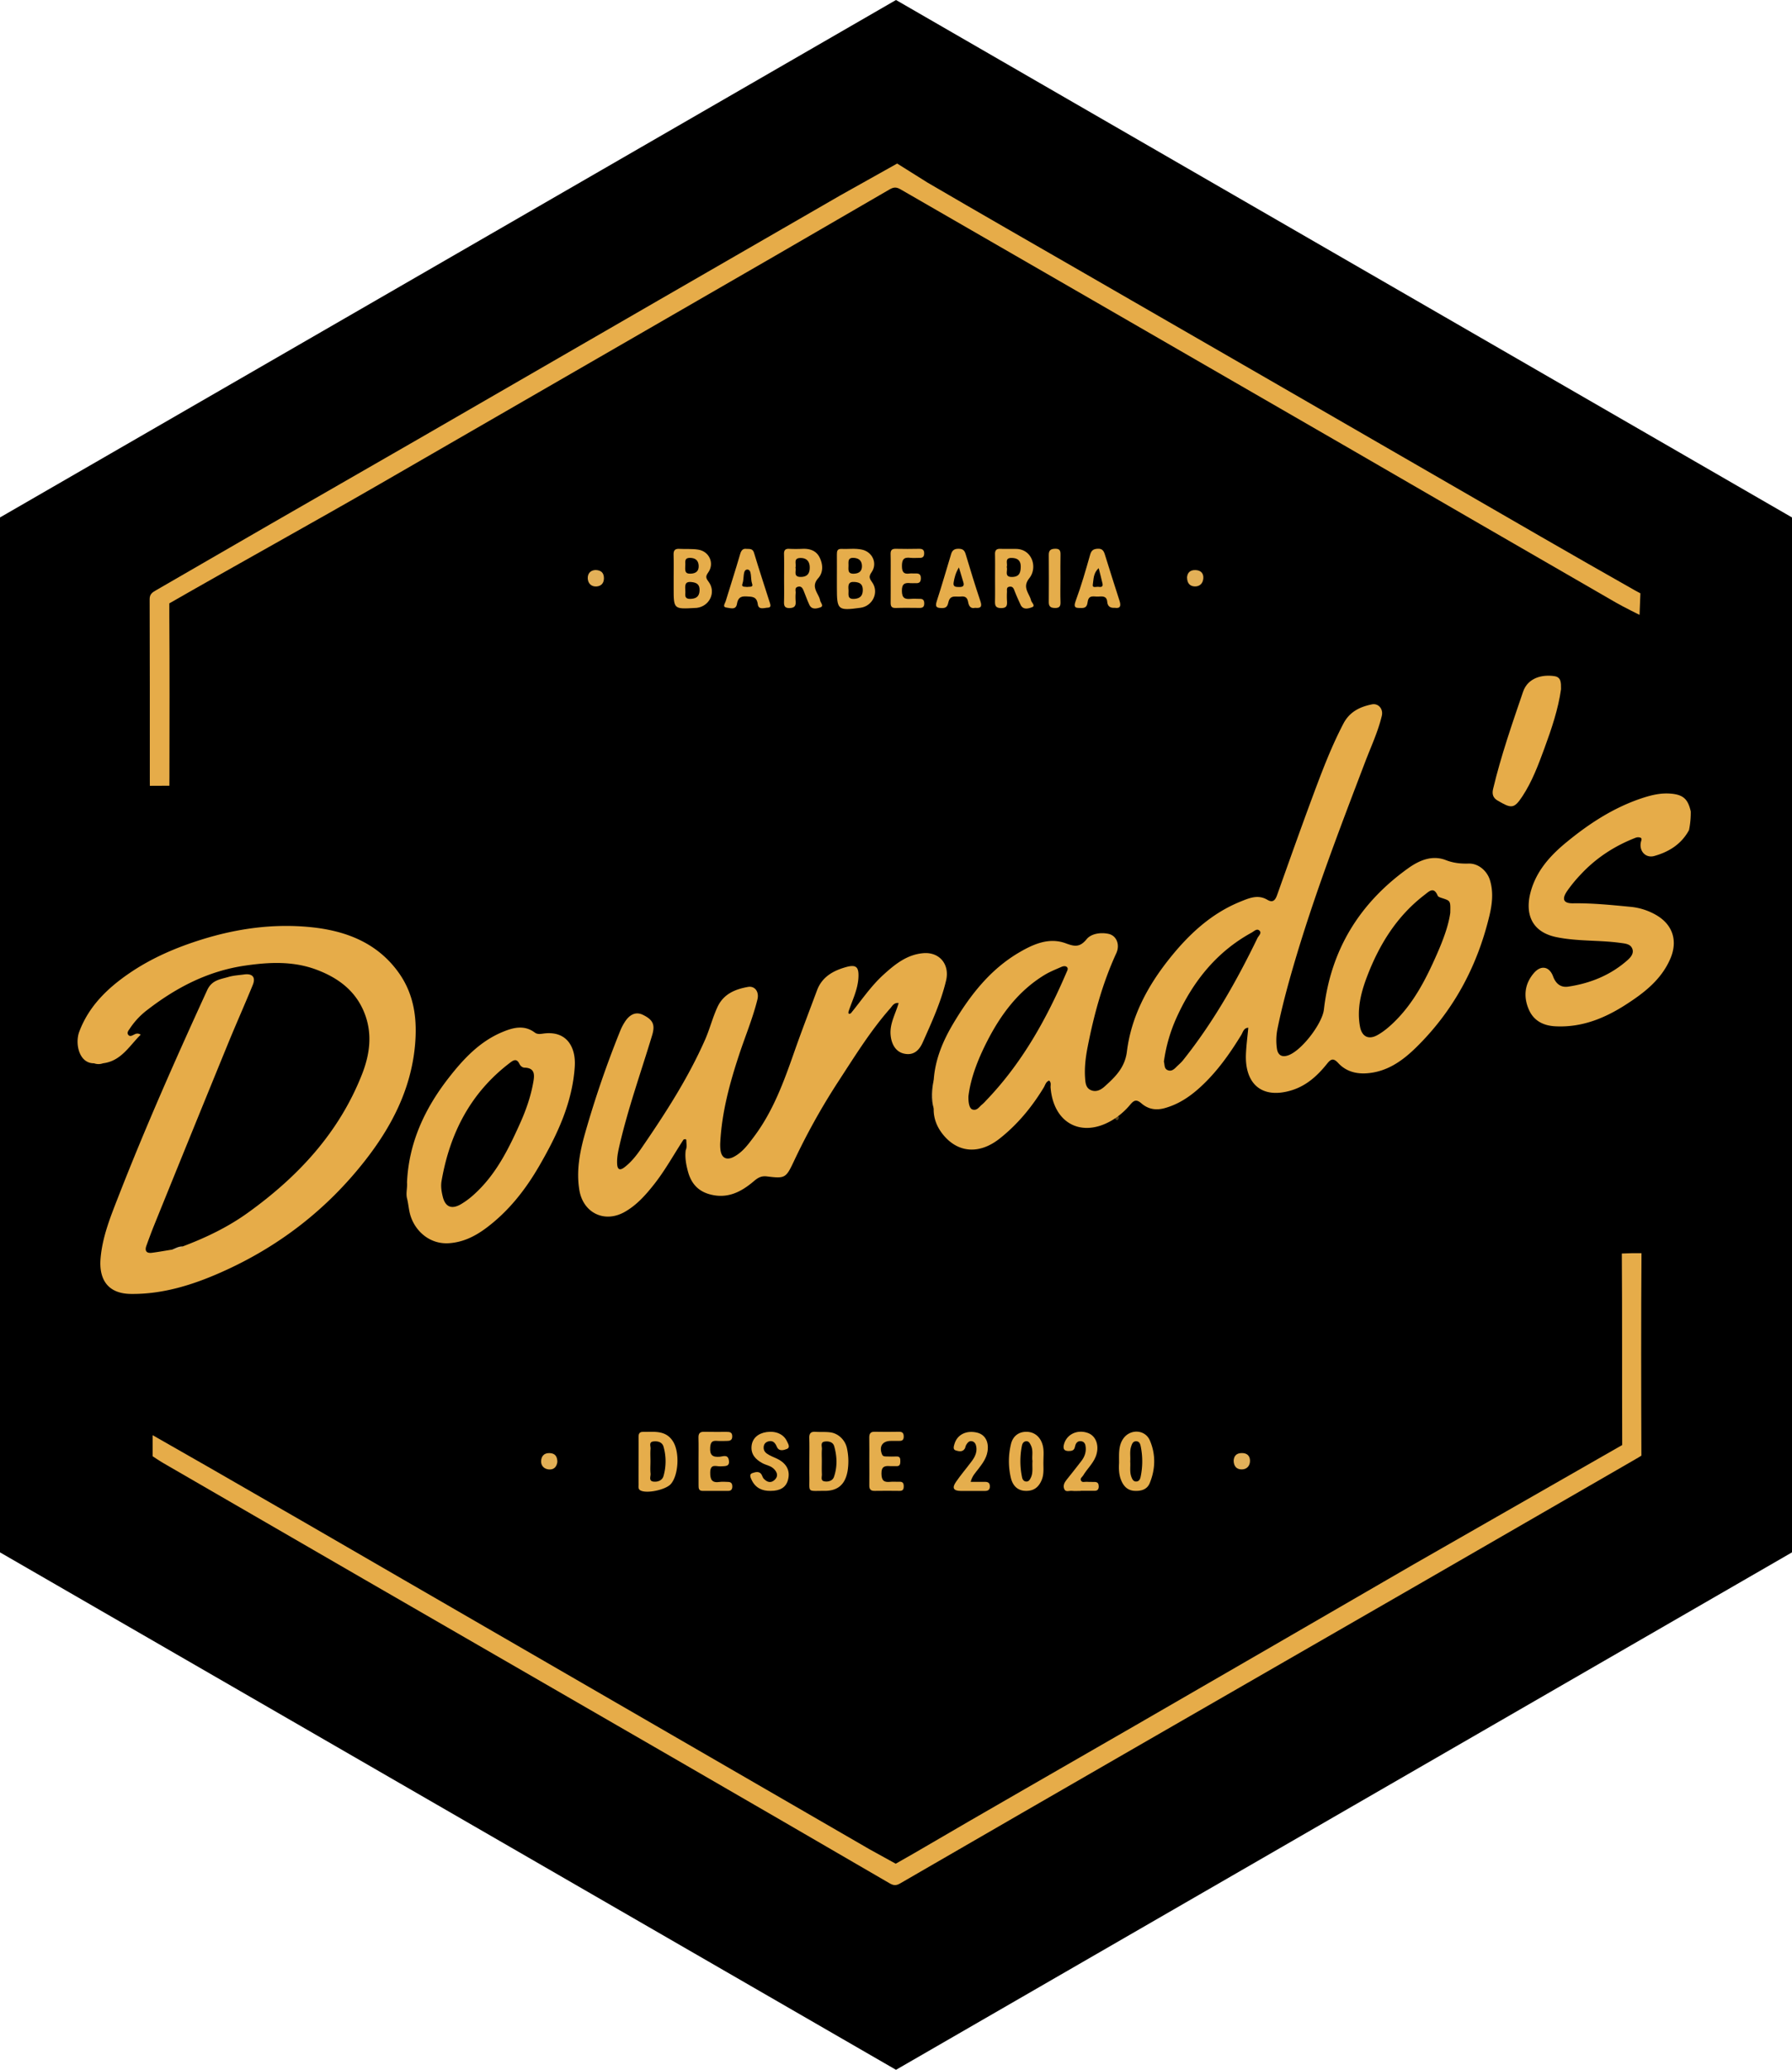 <svg xmlns="http://www.w3.org/2000/svg" viewBox="0 0 2229.62 2574.54"><defs><style>.cls-1{fill:#e6ac49;}.cls-2{fill:#e5ae4d;}.cls-3{fill:#e6ad4b;}.cls-4{fill:#e6ad4c;}.cls-5{fill:#e5ad4c;}.cls-6{fill:#e5ad4b;}.cls-7{fill:#e3b057;}.cls-8{fill:#e3b15a;}.cls-9{fill:#e3b058;}.cls-10{fill:#e3b056;}.cls-11{fill:#c39d58;}.cls-12{fill:#d7b476;}.cls-13{fill:#523e1a;}</style></defs><g id="Camada_2" data-name="Camada 2"><g id="LOGO_Imagem" data-name="LOGO Imagem"><polygon points="0 643.63 0 1930.91 1114.81 2574.54 2229.62 1930.91 2229.62 643.63 1114.81 0 0 643.63"/><path class="cls-1" d="M1116.26,203.42,1154,227.09c65,38,130.37,75.4,195.62,113Q1464.91,406.53,1580.19,473q168.61,97.28,337.19,194.63,58.29,33.6,116.84,66.74L2041,738l-1.06,26.83s-19.76-9.75-29.15-15.17q-170.38-98.29-340.6-196.94Q1515,463,1359.73,373.51q-119.64-69-239.28-138c-5.27-3-8.52-2.88-13.81.2Q964.59,318.28,822.2,400.28,647.89,500.92,473.53,601.51c-84.22,48.62-178.55,100.6-262.87,149v14.61c.44,67,.28,134,.15,201l-.06,11.21-24.29.11s-.07-4.12-.07-6.43c0-75.3.06-150.59-.21-225.88,0-6.3,3.71-8.46,7.72-10.79Q265,693.13,336.25,652.07q91.68-52.82,183.45-105.5Q669.13,460.35,818.47,374q113.37-65.46,226.8-130.83"/><path class="cls-1" d="M227.38,1550.35c28.67-10.79,56.23-24,81.07-41.9,62.23-44.72,113.12-99.21,141.76-171.67,9.81-24.82,13.53-50.42,3.34-76.47-10.84-27.71-32.42-43.74-59-53.88-29.15-11.13-59-9.82-89.54-5.37-46,6.7-85.23,27-121.38,54.86A94.48,94.48,0,0,0,161.78,1279c-1.68,2.57-4.42,5.36-2.08,8.29,2.05,2.57,5.09.58,7.52-.62,2.26-1.11,4.46-1.75,7.87.29-14.29,14.07-24.3,32.82-46.91,35.61a16.54,16.54,0,0,1-11.23,0c-18.51.26-23.93-24.4-18.31-39.35,11.9-31.66,35-53.94,62-72.47,27.87-19.11,58.52-32.25,90.87-42.29,44-13.65,88.93-19.79,134.48-15.28,43.41,4.3,83,18.92,110,56.61,19.79,27.67,23.39,59.11,20.24,91.66-5.2,53.85-29,99.87-61.78,141.82-47.86,61.23-107.69,107.4-178.47,138.9-35.86,16-73.57,27.81-113.29,27.29-28.51-.37-39.72-18-37.57-44.07,2.29-27.86,13-53.46,22.93-79,33.69-86.17,71.17-170.73,109.75-254.82,5.8-12.64,16.34-13.41,26.48-16.41,6.22-1.84,12.9-2.16,19.39-3.06,10.36-1.45,14.77,3.37,10.86,12.94-10.14,24.82-21.1,49.31-31.25,74.13q-45.88,112.15-91.36,224.49c-3.49,8.59-6.68,17.32-9.83,26-2.29,6.37.35,9.46,6.88,8.62,8.53-1.09,17-2.67,25.47-4C218.81,1553.26,223.41,1552.8,227.38,1550.35Z"/><path class="cls-1" d="M2018.35,1797.4c-.29-72.18.08-166-.46-238.21l12.11-.4c.34,0,12.36,0,12.36,0-.57,77.36-.42,174.45-.11,251.81,0,0-2.22,1.47-7.81,4.69q-132.17,76.15-264.24,152.48Q1596.28,2068,1422.28,2168.11q-151.27,87.16-302.39,174.62c-5.58,3.24-8.79,2.28-13.67-.55q-135-78.53-270.22-156.66-190.77-110.26-381.65-220.36-125.44-72.47-250.8-145.1c-5-2.88-13.62-8.69-13.62-8.69l0-26.2s45.28,25.77,67.87,38.73q122,70.06,243.76,140.71,132.5,76.58,264.94,153.21,157.79,91.26,315.57,182.51l32.39,17.85,22.72-12.95c91.28-53.42,183.19-105.77,274.77-158.68q173.9-100.44,347.63-201.14"/><path class="cls-1" d="M850.5,1417.42c-12.19,18.63-22.88,38.23-36.74,55.78-10.5,13.28-21.62,25.85-36.59,34.3-25.1,14.17-51.73,1.18-56.37-27.46-3.84-23.67.5-46.79,6.81-69.25A1260.93,1260.93,0,0,1,771.77,1282a63.83,63.83,0,0,1,5.69-10.94c6.36-9.84,14.12-12.78,22.33-8.82,12.92,6.25,15.49,12.54,11.61,25.42-13.89,46.09-30.19,91.47-40.94,138.49-1.62,7.09-3,14.2-2.62,21.52s3.49,8.56,9.18,4.21c8.58-6.58,15.11-15,21.15-23.82,29.64-43.14,58.05-87.06,79.21-135.12,5.78-13.14,9.22-27.3,15.34-40.43,7.57-16.25,21.95-22.07,37.9-24.93,8.53-1.53,14.14,6,11.79,15.53-5.78,23.42-15.15,45.69-22.7,68.55-11.69,35.37-21.47,71.2-23.51,108.67a54.07,54.07,0,0,0,.27,10.34c1.34,9.64,7.5,12.86,16.17,8.43,11.07-5.66,18.11-15.44,25.36-25.08,23.74-31.56,37.07-68,49.94-104.75,9.1-26,19-51.65,28.6-77.44,6.3-16.92,20.42-24.59,36.39-29,12.3-3.4,15.77,0,15.15,12.86-.72,15.07-7.61,28.45-12.29,42.42-.55,2.67.19,3.69,2.86,2.24,13.23-16.18,24.89-33.67,40.48-47.86,14.34-13.06,29.36-25.19,49.65-26.88s33.08,14.12,28.35,34c-6.43,27-17.91,52-29.13,77.12-5.43,12.18-13.37,16.13-23.53,13.76-9.64-2.25-15.44-11.24-16.4-23.49-1.1-14.09,6.18-25.88,10-39.39-5.93-.72-8,3.92-10.6,6.85-24.88,28.25-44.49,60.28-65,91.64a827.35,827.35,0,0,0-55.09,99.15c-9.53,20.16-10.81,20.83-33.33,18-6.41-.8-10.83,1.48-15.61,5.55-15.92,13.58-33.06,22.85-55.47,16.71-15.27-4.19-23.25-14.47-27-28.3-2.3-8.49-4-17.53-2.79-26.62,1.77-3.8.81-7.8.76-11.71C854,1416.13,852,1417.08,850.5,1417.42Z"/><path class="cls-1" d="M2103.66,1009.24a106.34,106.34,0,0,1-2.18,23.27c-9.42,17.43-24.88,27.1-43.23,32.23-10.85,3-19.16-6.33-16.61-17.47.43-1.9,1.85-4.37-.74-5.4a8.93,8.93,0,0,0-5.94.2c-25.91,10.08-48.78,24.85-67.8,45.21a173.1,173.1,0,0,0-17.63,21.48c-6.63,9.94-4,15,7.7,14.83,23.85-.36,47.49,2.08,71.15,4.34a78.24,78.24,0,0,1,33,10.68c20.35,12.17,26.29,32.36,16.68,54.29-11.32,25.81-32.34,42-55.09,56.65-26.8,17.29-55.35,28.71-87.88,27-14.71-.75-26.81-6.76-32.88-20.76-7-16.12-5.37-31.91,6.26-45.45,8.92-10.4,19.35-8.16,23.91,4.21,3.2,8.65,9.2,14.1,18.78,12.67,27.68-4.14,52.86-14.34,74-33.11,4-3.59,8.21-8.61,5.56-14.5-2.48-5.52-8.49-5.93-14.1-6.72-26.61-3.71-53.7-1.79-80.16-7.25-31.27-6.45-39.12-29.47-32.12-55.83s24.37-45.62,45-62.47c28-23,58.1-42.57,92.6-54.2,11.56-3.89,23.8-7,36.39-6C2094.09,988.36,2100.09,993.67,2103.66,1009.24Z"/><path class="cls-1" d="M1942.23,857.27c-3.34,24.27-11.67,49.08-20.68,73.59-7.58,20.58-15.25,41.3-27.46,59.77-10.43,15.8-13.77,15.12-31,5-5.49-3.23-6.86-8-5.41-14.15,9.78-41.15,23.69-81.05,37.32-121,6-17.59,24.06-21.75,39.07-19.45C1942.37,842.29,1942.29,849,1942.23,857.27Z"/><path class="cls-2" d="M1081.6,1817.64c0-9.65.12-19.3-.06-29-.09-4.87,1-7.9,6.78-7.75,10,.25,20,.18,30,0,4.37-.08,6.09,1.48,6.11,6,0,5.07-2.83,5.52-6.66,5.39-3.1-.1-6.2,0-9.31,0-10.43,0-14.91,6.8-11.19,16.42,1.2,3.11,3.48,2.87,5.8,2.93,4.13.11,8.28.19,12.41,0,4.58-.16,4.73,2.75,4.73,6.11s-.58,6.19-5,5.93c-2.4-.14-4.84.18-7.23,0-7-.61-11.44.12-11.27,9.5.15,8.69,3.37,10.8,11,10,3.75-.39,7.58.08,11.37-.09,4.09-.17,5.37,1.78,5.35,5.62s-1,5.8-5.24,5.74c-10.34-.14-20.68-.16-31,0-5,.08-6.68-2.14-6.6-6.88C1081.72,1837.64,1081.61,1827.64,1081.6,1817.64Z"/><path class="cls-3" d="M958.83,1854.44c-10.52.23-18.8-3.62-23.52-13.39-1.4-2.91-3.58-7.34.79-8.75,3.59-1.15,8.9-3.11,11.77,2.47.78,1.53,1.24,3.35,2.37,4.54,4,4.22,8.8,5.9,13.54,1.48s3.45-9.23-.66-13.47-9.77-4.75-14.56-7.36c-8.47-4.62-14.38-10.93-13.49-21.09.86-9.72,8-16,18.61-17.58,11.45-1.68,21.23,2.46,25.38,11.31,1.43,3.07,4.71,7.89-.16,9.74-3.65,1.4-9.77,3.47-12.4-2.87-1.92-4.64-4.7-7.93-10-6.71-3.3.76-6,2.75-6.35,7.06-.4,5.6,3.17,8,7.18,10.19s8.17,3.52,12,5.73c10.19,5.91,13.9,14.62,11.06,25.1C977.93,1850,970.82,1854.44,958.83,1854.44Z"/><path class="cls-4" d="M1108.17,719.18c0-10,.19-20-.08-30-.13-5,1.76-6.68,6.62-6.56,9.65.25,19.31.16,29,0,4.25,0,6.32,1.41,6.17,6-.14,4.13-2.13,5.39-5.84,5.3s-7.64.41-11.37-.08c-8.35-1.1-10.56,2.4-10.48,10.47.07,7.34,2.32,10.07,9.46,9.07,2-.29,4.13,0,6.2-.06,4.51-.21,8.11,0,7.92,6.31-.16,5.65-3.34,5.94-7.47,5.75-1.72-.08-3.47.15-5.17,0-7.26-.82-11.12.57-11,9.65.09,8.92,3.74,10.55,11.14,9.87,3.76-.35,7.58,0,11.37,0,4.05-.08,5.32,2,5.33,5.8,0,4-1.86,5.49-5.68,5.47-10-.08-20-.23-30,.07-5.42.16-6.2-2.6-6.13-7C1108.29,739.18,1108.17,729.18,1108.17,719.18Z"/><path class="cls-5" d="M869.12,1817.23c0-9.65.19-19.3-.08-28.93-.15-5.28,1.7-7.51,7.12-7.36,9.3.26,18.6.06,27.9.09,3.62,0,6.89.24,7,5.28.18,5.59-3.28,6-7.39,6-3.79,0-7.61.27-11.37-.06-6-.52-8.17,1.39-8.66,7.91-.75,9.81,2.87,12.6,12.11,11.79,3.64-.33,9.6-3.18,11,3.79,1.76,8.84-4.42,7.77-10.09,8.18-5.13.37-12.81-3.93-13,7.37-.16,9.25,2.13,13.48,11.89,12,3.36-.52,6.87-.06,10.32,0,3.91,0,5.39,2.15,5.28,6-.09,3.44-1.71,5.13-5,5.15q-16,.11-32,0c-5,0-5-3.58-5-7.19C869.14,1837.21,869.12,1827.22,869.12,1817.23Z"/><path class="cls-2" d="M1207.72,1843.21c6.73,0,12.23,0,17.73,0,3.56,0,6,1,6.16,5.19.17,4.51-2,6.14-6.28,6.11-10-.09-20,.06-30,0-9-.1-11.12-3.7-5.9-11.25,6.06-8.76,13-16.91,19.39-25.44,4-5.32,7-11.09,5.91-18.12-.51-3.22-1.79-6.12-5.23-7-3.73-.92-5.69,1.87-7.35,4.51-.89,1.42-.91,3.39-1.81,4.79-2.9,4.48-7.64,3.18-11.22,2.1-3.82-1.15-2.35-5.31-1.54-8.1,3.4-11.69,14.93-17.29,28.29-14,9.94,2.46,14.76,11.58,12.8,23.48-1.4,8.56-6.39,15.09-11.38,21.66C1213.76,1831.74,1209.56,1835.86,1207.72,1843.21Z"/><path class="cls-5" d="M1344.72,1854.47c-3.8,0-7.62.28-11.38-.08-3.16-.3-7.48,2-9.2-2.25s.1-8,2.87-11.45q9.36-11.64,18.49-23.48c3.66-4.76,5.77-10.12,5.41-16.29-.23-4.1-1.29-7.79-6-8.3-4.06-.45-6.42,2.34-7.18,6-.7,3.34-1.61,5.61-5.63,6.09-7.69.93-10.36-1.91-8-9.23,3.8-11.9,16.76-17.66,29.47-13.09,10.64,3.83,14.78,17,9.61,29.68-3.57,8.78-10.68,15.11-15.41,23.08-1.18,2-4,3.5-2.94,6.13,1.4,3.32,4.81,1.62,7.33,1.84,3.43.31,6.9.07,10.34.23s4.56,2.34,4.55,5.57-1.32,5.35-4.75,5.4c-5.86.1-11.73,0-17.59,0Z"/><path class="cls-6" d="M1319.39,719.21c0,10-.24,19.94.09,29.89.18,5.4-1.72,7.28-7.1,7.15-5.16-.12-7.5-1.88-7.47-7.25.14-19.58.17-39.17,0-58.75-.06-5.94,2.55-7.58,8.11-7.68,6.06-.11,6.55,3.09,6.46,7.78C1319.27,700,1319.4,709.59,1319.39,719.21Z"/><path class="cls-7" d="M1476.93,718c.55-5.75,3.87-9.12,10.51-8.91s10.22,4,9.74,10.34c-.45,6-4.28,10.2-10.64,10S1477,725.17,1476.93,718Z"/><path class="cls-8" d="M1534.92,1816.78c.38-6,3.65-9.44,10.43-9.39,6.3.06,9.83,3.45,9.91,9.45.09,6.33-3.78,10.73-10,10.88S1535,1824.22,1534.92,1816.78Z"/><path class="cls-9" d="M740.92,709c7,.21,10.47,3.5,10.49,10.22,0,6.18-3.43,9.83-9.19,10.24-6.49.45-10.63-3.8-10.92-9.86S734.47,709.31,740.92,709Z"/><path class="cls-10" d="M693.48,1818.34c-.77,5.85-4,10-10.61,9.42-5.67-.48-9.74-4.35-9.62-10.13.12-6,3.38-10.35,10.32-10.2S693.36,1811.33,693.48,1818.34Z"/><path class="cls-11" d="M1161.8,1342.88q0,18.09-.08,36.19C1158.22,1367,1159.26,1354.94,1161.8,1342.88Z"/><path class="cls-12" d="M227.38,1550.35c-3.48,4.05-8,4.77-12.95,4C218.54,1552.37,222.61,1550.23,227.38,1550.35Z"/><path class="cls-13" d="M1392.28,1389.4c-.27,2.06-1.15,4.7-3.34,3.54-2.58-1.36-1.28-3.93.48-5.77Z"/><path class="cls-1" d="M1853.83,1094.86c-3.62-11.82-14.53-21.06-26.52-20.71-9.92.29-19-.64-28.57-4.36-16.91-6.55-33,.42-46.53,10.09-60.49,43.21-96.51,101.52-105,175.87-2,17.3-27.61,51.18-44.6,57-7.7,2.64-12.81-.27-13.91-8.81a72.62,72.62,0,0,1,.64-23.71c5.33-26.26,12.22-52.11,19.72-77.85,25.21-86.59,57.48-170.68,89.56-254.85,7.22-18.93,15.92-37.36,20.64-57.18,2-8.53-4.22-15.84-12.32-14.22-15,3-27.79,9.28-35.42,23.84-14.73,28.12-26,57.69-37.06,87.33-15.58,41.88-30.52,84-45.51,126.1-2.29,6.43-5.42,9.8-12,5.86-11.78-7.06-23-2.1-33.55,2.19-37.05,15-65.16,41.59-89.47,72.34-26.63,33.67-46.47,71.08-51.82,114.12-2.5,20.13-14.6,31.75-27.92,43.68-4.81,4.31-10.63,7.09-17,4.32s-6.71-9.44-7.12-15.09c-.91-12.76.65-25.52,3.07-38,7.83-40.27,18.54-79.71,35.75-117.15,4.84-10.53.41-22-9.8-24.12-9.84-2.08-21.46-.21-27,6.55-8.52,10.39-14.91,9.4-26,5.26-20.66-7.67-40,.81-57.63,11.09-36.08,21-61,52.88-82,88-13,21.69-22.83,44.73-24.69,70.44a145.69,145.69,0,0,0-.08,36.2c-.24,12.68,4.52,23.71,12.42,33.1,18.5,22,44.7,23.69,69.57,4.1,22.36-17.61,40.23-39.32,55-63.65,1.82-3,2.53-7.15,6.71-8.55,2.89,2.63,1.52,5.91,1.76,8.8,3.73,44.67,38.69,62.53,75.9,40.91a88.68,88.68,0,0,0,23.36-20c4.68-5.6,7.83-6.47,13.81-1.33,8.13,7,17.56,9,28.83,5.9,17.14-4.74,31.08-14.07,43.9-25.7,20.87-18.93,36.92-41.62,51.54-65.5,2-3.35,2.92-8.57,8.65-8.83-1,11.17-2.49,22.08-2.93,33-1.37,34.53,17.36,55.08,53.3,45.83,20.49-5.27,35-18.26,47.59-34,5.08-6.35,8.11-7.21,14.05-.78,9.1,9.83,21.21,13.45,34.6,12.67,25.29-1.47,44.69-15.09,61.79-31.8,46.47-45.39,76.23-100.53,91.41-163.44C1856.5,1125.25,1858.46,1110,1853.83,1094.86Zm-526.92,114.71c-25.06,58.57-55.86,113.54-100.48,159.81a41.33,41.33,0,0,1-4.41,4.37c-3.66,2.76-6.16,8.07-12,6.32-3.36-1-5.29-6.62-5.09-16.34,2.67-22.71,11.82-46.1,23.27-68.51,16.95-33.15,38.7-62.51,71.13-82.36,6.67-4.09,14.08-7,21.28-10.19,2.12-.93,5.07-1.53,6.91.25C1329.51,1204.89,1327.8,1207.48,1326.91,1209.57Zm237.58-42.66c-26,53.64-55.3,105.27-92.66,152-2.55,3.19-5.84,5.79-8.72,8.73s-6,5.06-10,3.57c-4.94-1.8-3.79-6.79-5-10.63a197.93,197.93,0,0,1,16.41-56.22c20.25-44.11,49.44-80.58,92.76-104.32,3.15-1.72,6.71-5.78,10-2.2C1570,1160.73,1565.91,1164,1564.49,1166.91Zm240-31.88c-2.11,15.89-8.81,33.91-16.57,51.56-13.61,31-28.83,60.94-53.55,84.91-6.18,6-12.75,11.57-20.24,15.82-11.15,6.33-19.61,2.34-22-10.32-4-21.42,1-41.76,8.48-61.58,15.23-40.2,37.18-75.81,71.87-102.37,5.44-4.17,11.45-10.77,16.29,1.06.61,1.47,3.37,2.32,5.29,2.94C1804.76,1120.51,1804.78,1120.45,1804.45,1135Z"/><path class="cls-1" d="M675.19,1285.73c-3.59.54-6.88.8-9.84-1.41-13.17-9.84-26.91-6.17-40-.74-28.55,11.81-48.92,33.76-67.35,57.46-29.78,38.28-49.47,80.77-51.6,129.83.59,6.81-1.63,13.25.05,19.86s2.08,13.61,3.94,20.18c5.62,19.89,24,37.12,48.28,35.45,17.53-1.2,32.34-8.58,46-18.73,28-20.85,49.11-47.73,66.45-77.76,22.16-38.37,41-77.94,44-123.16C716.7,1303,705.5,1281.15,675.19,1285.73Zm-11.72,60.65c-3.08,17.33-8.83,33.94-16,50-14.67,32.73-30.4,64.79-57.74,89.39A96.17,96.17,0,0,1,573.25,1498c-11.33,6.5-19.22,3.3-22.35-9.45-1.55-6.32-2.68-12.86-1.48-19.75,10.35-59.59,36.38-110.11,85.68-147.3,5-3.8,8.23-4.19,11.15,1.76,1.29,2.64,3.58,4.66,6.39,4.74C666.23,1328.36,665,1337.85,663.47,1346.38Z"/><path class="cls-3" d="M1085,724.06c-3.61-4.95-4.08-7.23-.51-12.38,7.54-10.91,1.08-25.13-11.91-28-8.53-1.91-17.2-.52-25.8-.92-4.89-.22-5.55,2.74-5.51,6.66.09,10,0,20,0,30V730.8c0,28.05,1.09,29,29.28,25.19C1085.86,753.93,1094.13,736.61,1085,724.06Zm-22.66-30.15c6.72.4,10.1,4,10.12,10.32,0,6-3.25,9-9.66,9.34-8.48.49-7.14-5.05-7.09-10.08C1055.75,698.85,1054.47,693.44,1062.31,693.91Zm.67,51c-9.43.72-6.94-6.11-7.29-11.12-.48-5.63-.46-10.57,7.59-9.93,6.46.52,10.21,2.66,10.19,10S1070,744.4,1063,744.93Z"/><path class="cls-3" d="M881.61,723.57c-3.51-4.67-3.89-6.62-.44-11.49,8-11.24,1.44-26.13-12.24-28.38-7.74-1.27-15.79-.57-23.68-1-5.38-.32-7.33,1.86-7.17,7.21.3,9.65.09,19.31.09,29q0,6.21,0,12.41c0,26.42,0,26.42,26.59,24.89.69,0,1.38,0,2.06-.09C882.93,754.19,891.37,736.53,881.61,723.57Zm-29-20.2c.53-3.52-2.06-9.53,6-9.45,6.62.06,10.43,3.28,10.7,9.72.28,6.6-3.18,9.66-10.08,9.93C851.41,713.87,852.56,708.82,852.61,703.37Zm17.79,31.29c-.39,7.67-4.55,10-11.28,10.25-8.9.32-5.87-6.36-6.46-9.9-.21-6.2-1.15-11.83,7.24-11.07C866.63,724.55,870.79,726.75,870.4,734.66Z"/><path class="cls-5" d="M1053.9,1801.92c-1.94-10.23-10.37-18.83-20.62-20.26-6.1-.85-12.38-.27-18.55-.7-5.83-.41-8,1.93-7.82,7.76.31,10,.09,20,.09,30,0,5.86-.09,11.72,0,17.58.37,21-3.38,18,19,18.12,16.71.07,25.73-8.28,28.59-24.77A76.61,76.61,0,0,0,1053.9,1801.92Zm-16.33,35.25c-1.7,4.85-7.44,6.35-12.23,5.32-4.56-1-2.57-5.71-2.73-8.84-.29-5.5-.08-11-.09-16.54,0-4.83-.28-9.68.1-14.47.26-3.39-2.18-8.61,3.22-9.5,4.69-.77,10.51.29,12.05,5.66C1041.53,1811.49,1042,1824.59,1037.57,1837.17Z"/><path class="cls-3" d="M1016.82,738.2c-3.37-6.65-5-12,1.31-19.12,6.48-7.26,5.91-17.58,1.33-26.26-4.25-8.05-12.11-10.55-21-10.16-5.49.24-11,.26-16.51,0-5-.27-6.59,1.83-6.46,6.67.27,10,.09,20,.08,29.94,0,9.64.2,19.28-.08,28.91-.16,5.28.66,8.35,7.13,8.14,6.15-.21,7.73-3,7.32-8.38a65.72,65.72,0,0,1,0-10.31c.23-2.78-1.59-6.6,2.82-7.79s6,2.08,7.3,5.38c2.31,5.71,4.37,11.54,7,17.11,3,6.42,9.36,4.57,13.58,3.18,4.87-1.61.27-5.83-.26-8.76S1018.22,741,1016.82,738.2Zm-20.23-20.59c-10,.17-5.65-7.06-6.88-11.66,1.49-4.31-3.31-12,6.55-11.89,7.81.07,11.18,4.72,11.21,11.8C1007.5,712.78,1004.89,717.46,996.59,717.61Z"/><path class="cls-3" d="M1282.87,746.82c-.8-3.28-2.57-6.34-4-9.45-3-6.5-3.51-11.42,1.91-18.3,10.43-13.25,3.46-35.94-16.46-36.3-6.53-.12-13.08.11-19.61-.11-4.82-.16-6.81,1.74-6.71,6.66.22,10,.07,19.95.06,29.93,0,9.3.14,18.59-.06,27.88-.11,5.33.12,9.14,7.39,9.23s7.89-3.31,7.5-8.86a95.51,95.51,0,0,1,0-11.35c.13-2.5-1-5.84,3.21-6.4,3.38-.45,4.75,1.34,5.88,4.32,2.32,6.08,5,12,7.73,17.94,3.23,7.14,10,4.85,14.29,3.31C1288.75,753.61,1283.58,749.68,1282.87,746.82Zm-23.16-29.18c-10.89.42-5.48-7.78-7.15-12.33,1.55-4.12-3.18-11.46,6.13-11.3,7.34.11,11.52,3.2,11.32,11.32C1269.82,712.47,1268.08,717.32,1259.71,717.64Z"/><path class="cls-3" d="M837.74,1793.57c-9-15.12-23.85-12.38-37.8-12.52-4.88,0-5.47,3-5.44,6.84.08,9.66,0,19.33,0,29,0,10-.06,20,0,30,0,2.63-.68,5.53,2.65,7.15,8.25,4,31.53-1.06,37.65-8.31C844.19,1834.71,845.75,1807.09,837.74,1793.57Zm-12.18,42.34c-1.54,5.49-7.08,7.62-12.45,7-6.41-.78-3.34-6.43-3.69-10-.5-5.09-.12-10.27-.12-15.41s-.31-10.3.11-15.41c.27-3.26-2.4-8.39,3.47-9.13,5.34-.67,11,.72,12.67,6.43A66.52,66.52,0,0,1,825.56,1835.91Z"/><path class="cls-3" d="M957.74,749.43c-6.53-20.57-13.35-41-19.54-61.71-1.56-5.22-4.83-4.92-9.35-5-4.14-.61-6.45,1.36-7.9,6.34-5.74,19.73-12.07,39.29-18.1,58.93-.87,2.84-4.56,7.18,1.47,7.81,4.35.45,11.24,3.42,12.59-4.52,1.18-7,4-9.86,11.5-9.45,7.27.39,13.19-.1,14.44,9.79.95,7.51,8.22,4.32,12.79,4.18C959.81,755.65,958.56,752,957.74,749.43Zm-28-19.33c-2.7-.57-7.82.75-5.94-4.21,2.31-6.1,0-17.47,6.05-17.45s3.65,11.44,5.92,17.59C937.58,731,932.32,729.46,929.72,730.1Z"/><path class="cls-3" d="M1393,747.52c-6.18-19.28-12.4-38.54-18.35-57.89-1.5-4.89-3.56-7.51-9.27-7.07-5.26.4-7.55,2.22-9.07,7.56-5.43,19.15-10.92,38.35-17.84,57-3.65,9.85.81,9.06,7.54,9.15,6,.08,6.76-4,7.35-8,1.29-8.62,7.75-6,12.78-6.23s10.84-1.25,11.49,6.57c.47,5.53,3.72,7.85,9.38,7.43C1394.16,757.18,1394.82,753.37,1393,747.52Zm-26.33-17.6c-2.56-.35-7.8,1.89-7-2.7,1.08-6.63.45-14.33,7.34-20.52,1.76,7.07,3.4,13.18,4.78,19.34C1372.7,730.56,1369.16,730.27,1366.62,729.92Z"/><path class="cls-3" d="M1219.89,748c-6.53-19.48-12.58-39.12-18.44-58.82-1.44-4.84-3.72-6.53-8.68-6.61s-7.89,1.71-9.26,6.22c-6,19.67-11.62,39.46-18,59-2.55,7.81.54,8.54,7.08,8.55,5.94,0,6.59-3.91,7.59-7.87,2.23-8.89,9.38-5.8,15.09-6.46,5.25-.61,8.25.94,9.25,6.63.78,4.48,2.63,8.9,8.7,7.42C1219.74,756.75,1222.29,755.14,1219.89,748Zm-26.38-17.85c-3.89-.11-8,.22-7-5.65s2.32-11.68,6.56-18.72c2.17,7.27,3.82,12.88,5.54,18.47C1200.09,729,1197.78,730.24,1193.51,730.12Z"/><path class="cls-6" d="M1430.7,1791.78c-6-14-24.82-14.69-33.35-2-5.78,8.61-5,18.31-5,29.8-.32,5.68-.49,13.37,2.18,20.53,2.88,7.72,7.75,13.74,17,14.29,8.2.48,15.68-1.66,18.93-9.53C1437.64,1827.4,1438.14,1809.22,1430.7,1791.78Zm-11.56,45.3c-.64,3-1.9,5.36-5,5.66-3.76.37-5.2-2.42-6.39-5.48-2.46-6.35-1-13-1.53-19.42.49-6.15-.84-12.4,1.11-18.46,1.07-3.34,2.29-6.9,6.6-6.64,3.69.22,4.79,3.28,5.41,6.53A92.79,92.79,0,0,1,1419.14,1837.08Z"/><path class="cls-4" d="M1298.26,1817.5c0-5.16.51-10.38-.1-15.46-1.46-12.24-8.91-20.11-19.1-21-10.51-.88-18.73,4.54-21.24,15.35a89.89,89.89,0,0,0-.06,42c2.13,8.71,7.47,15.47,17.65,16s16.76-4,20.68-13.52C1299.28,1833.2,1298,1825.33,1298.26,1817.5Zm-15.85,20.81c-1.13,2.23-2.26,4.34-5.05,4.47-3.36.15-5.09-2.3-5.65-5a97.71,97.71,0,0,1-.18-39.76c.55-2.75,2.28-5.24,5.45-5.33s4.35,2.51,5.64,5.09c3.3,6.57,1,13.54,2,19.57C1284,1824.84,1285.73,1831.81,1282.41,1838.31Z"/></g></g></svg>